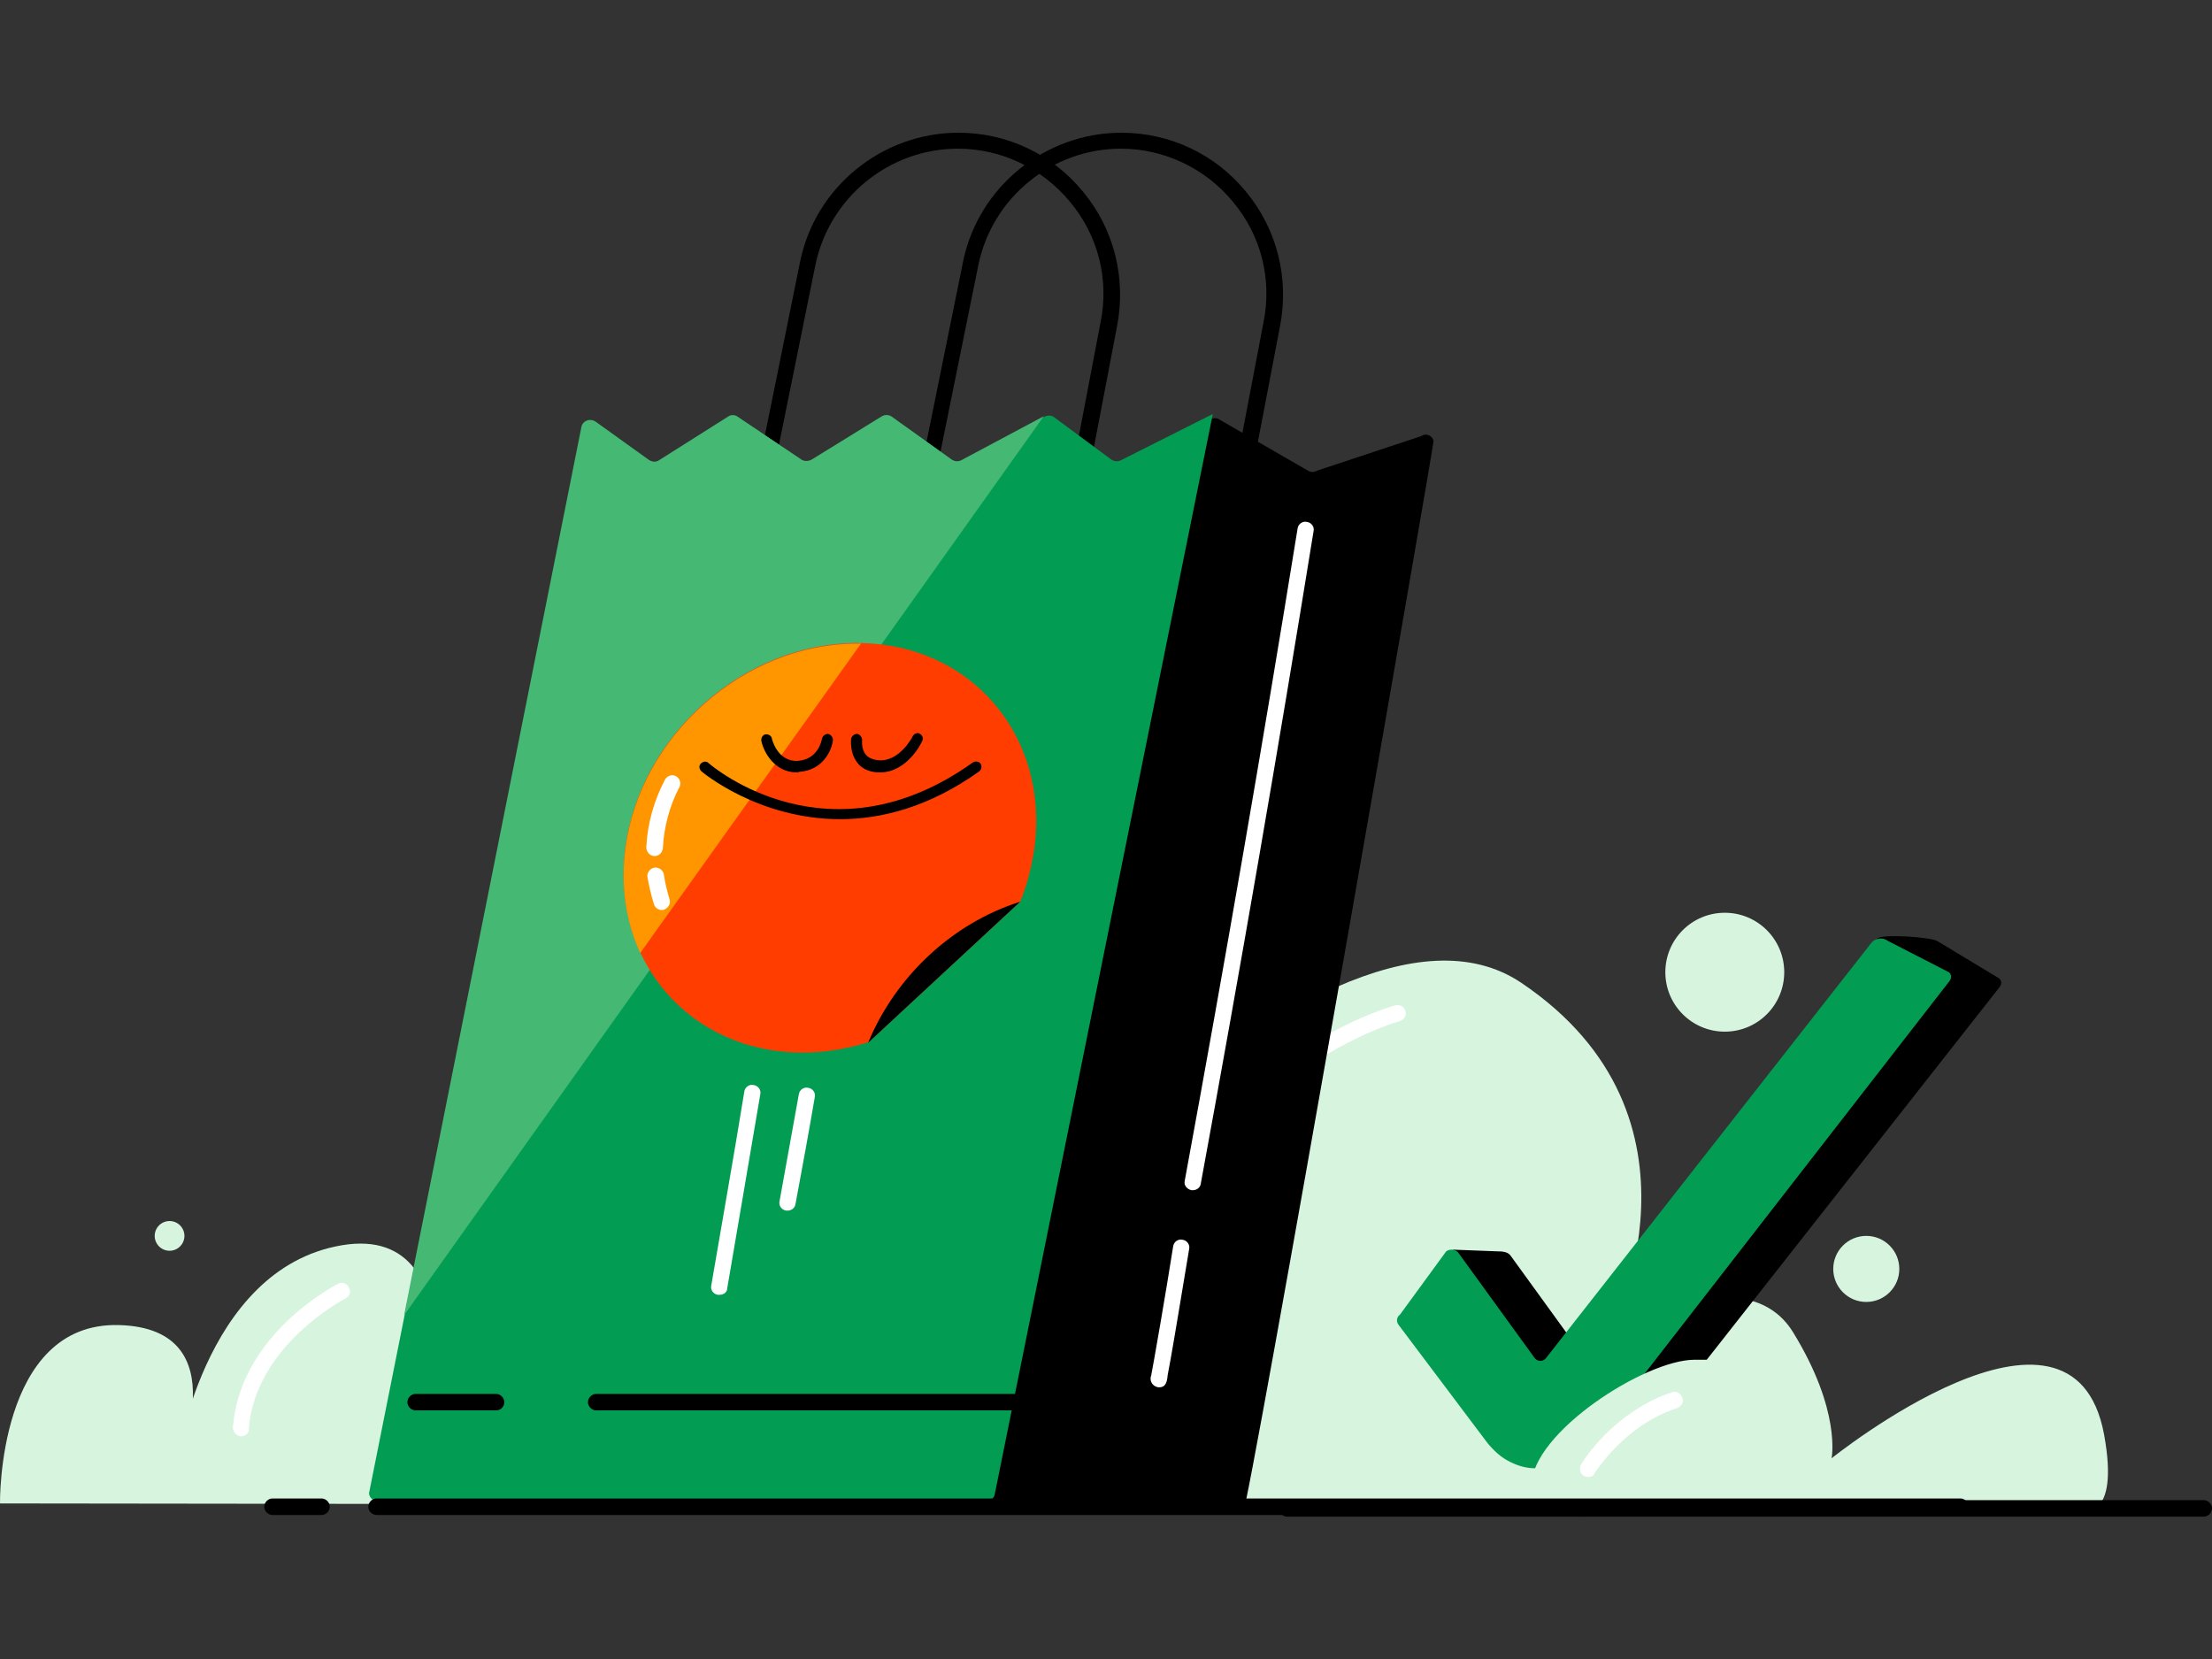 <svg width="168" height="126" viewBox="0 0 168 126" fill="none" xmlns="http://www.w3.org/2000/svg">
<rect x="0" y="0" width="168" height="126" fill="#333333" stroke="none"/>
<g clip-path="url(#clip0_1_21721)">
<path d="M159.805 108.958C157.422 96.039 139.108 110.756 139.108 110.756C139.108 110.756 139.861 107.161 136.181 101.182C132.502 95.203 122.342 101.182 122.342 101.182C122.342 101.182 130.746 84.876 115.526 74.633C100.265 64.432 67.359 104.15 67.359 104.15C67.359 104.15 71.707 89.099 55.819 86.34C39.931 83.58 34.495 107.161 34.495 107.161C34.495 107.161 35.164 102.394 34.411 97.377C34.328 97.545 34.286 97.712 34.202 97.879C34.913 103.732 33.701 109.335 31.568 114.686H158.091C158.091 114.728 161.017 115.606 159.805 108.958Z" fill="#D7F4DF"/>
<path d="M0 114.185C0 114.185 -0.209 100.388 9.032 100.638C18.272 100.889 13.338 111.467 13.338 111.467C13.338 111.467 15.303 96.374 25.965 94.576C36.669 92.778 32.404 110.882 32.404 110.882C32.404 110.882 35.749 105.154 37.84 108.457C37.84 108.457 47.039 71.957 65.77 84.918C84.502 97.879 69.784 114.268 69.784 114.268L0 114.185Z" fill="#D7F4DF"/>
<path d="M167.373 115.188H97.756C97.422 115.188 97.129 114.895 97.129 114.561C97.129 114.226 97.422 113.934 97.756 113.934H167.373C167.707 113.934 168 114.226 168 114.561C168 114.895 167.707 115.188 167.373 115.188Z" fill="black"/>
<path d="M116.864 111.551C116.153 111.216 117.199 110.171 116.739 109.502L110.007 100.555C109.84 100.304 110.133 95.078 110.383 94.911L113.645 95.036C114.147 95.036 114.523 95.078 114.732 95.371L120.335 103.105C120.544 103.44 121.045 103.44 121.255 103.105L142.578 71.288C142.871 70.912 146.76 71.163 147.178 71.498L151.819 74.299C152.028 74.466 152.028 74.717 151.902 74.926L124.599 109.669C123.638 110.882 122.174 111.592 120.627 111.551C119.875 111.551 117.868 111.551 116.864 111.551Z" fill="black"/>
<path d="M114.732 111.049C114.021 110.715 113.436 110.171 112.934 109.544L106.202 100.597C106.035 100.346 106.077 100.011 106.328 99.844L109.84 95.036C110.133 94.827 110.592 94.869 110.802 95.203L116.53 103.105C116.739 103.44 117.241 103.44 117.45 103.105L142.118 71.623C142.411 71.247 142.997 71.163 143.373 71.456L148.014 73.839C148.223 74.006 148.223 74.257 148.098 74.466L120.795 109.627C119.833 110.84 118.369 111.551 116.822 111.509C116.112 111.551 115.401 111.383 114.732 111.049Z" fill="#029D53"/>
<path d="M130.997 78.354C133.491 78.354 135.512 76.332 135.512 73.839C135.512 71.345 133.491 69.323 130.997 69.323C128.503 69.323 126.481 71.345 126.481 73.839C126.481 76.332 128.503 78.354 130.997 78.354Z" fill="#D7F4DF"/>
<path d="M116.321 112.805C116.321 116.735 125.394 114.31 129.157 114.31C132.92 114.31 135.972 111.133 135.972 107.161C135.972 103.189 132.46 103.272 128.697 103.272C124.934 103.272 116.321 108.833 116.321 112.805Z" fill="#D7F4DF"/>
<path d="M141.742 98.882C143.128 98.882 144.251 97.759 144.251 96.374C144.251 94.989 143.128 93.865 141.742 93.865C140.357 93.865 139.234 94.989 139.234 96.374C139.234 97.759 140.357 98.882 141.742 98.882Z" fill="#D7F4DF"/>
<path d="M91.359 85.838C92.306 85.838 93.073 85.071 93.073 84.124C93.073 83.177 92.306 82.41 91.359 82.41C90.412 82.41 89.645 83.177 89.645 84.124C89.645 85.071 90.412 85.838 91.359 85.838Z" fill="#D7F4DF"/>
<path d="M12.878 94.994C13.502 94.994 14.007 94.489 14.007 93.865C14.007 93.242 13.502 92.737 12.878 92.737C12.255 92.737 11.749 93.242 11.749 93.865C11.749 94.489 12.255 94.994 12.878 94.994Z" fill="#D7F4DF"/>
<path d="M92.153 87.887C92.028 87.887 91.903 87.845 91.777 87.761C91.484 87.552 91.443 87.176 91.61 86.883C97.463 78.647 105.617 76.473 105.993 76.347C106.328 76.264 106.662 76.473 106.746 76.807C106.829 77.142 106.62 77.476 106.286 77.56C106.202 77.602 98.174 79.776 92.613 87.594C92.572 87.803 92.362 87.887 92.153 87.887Z" fill="white"/>
<path d="M18.314 109.084H18.272C17.938 109.042 17.687 108.749 17.687 108.415C18.23 101.349 25.38 97.67 25.673 97.503C25.965 97.335 26.342 97.461 26.509 97.795C26.676 98.13 26.551 98.464 26.216 98.632C26.133 98.673 19.401 102.185 18.899 108.498C18.941 108.833 18.648 109.084 18.314 109.084Z" fill="white"/>
<path d="M120.627 112.178C120.502 112.178 120.418 112.136 120.293 112.094C120 111.927 119.917 111.551 120.084 111.216C120.167 111.049 122.509 107.244 126.983 105.739C127.317 105.614 127.652 105.823 127.777 106.157C127.903 106.492 127.693 106.826 127.359 106.952C123.345 108.248 121.171 111.843 121.129 111.843C121.045 112.094 120.836 112.178 120.627 112.178Z" fill="white"/>
<path d="M57.7 38.845C57.659 38.845 57.617 38.845 57.575 38.845C57.241 38.761 57.032 38.426 57.073 38.092L60.753 19.947C61.882 14.219 66.983 10.08 72.795 10.08C76.474 10.08 79.944 11.71 82.286 14.595C84.627 17.438 85.547 21.159 84.836 24.797L82.244 38.343C82.16 38.677 81.868 38.886 81.491 38.845C81.157 38.761 80.948 38.468 80.99 38.092L83.582 24.504C84.251 21.243 83.415 17.898 81.282 15.348C79.192 12.797 76.056 11.292 72.753 11.292C67.526 11.292 62.969 15.013 61.923 20.156L58.244 38.301C58.244 38.636 57.993 38.845 57.7 38.845Z" fill="black"/>
<path d="M70.077 38.845C70.035 38.845 69.993 38.845 69.951 38.845C69.617 38.761 69.408 38.426 69.45 38.092L73.129 19.947C74.258 14.219 79.359 10.08 85.171 10.08C88.85 10.08 92.321 11.71 94.662 14.595C97.004 17.438 97.924 21.159 97.213 24.797L94.62 38.343C94.537 38.677 94.244 38.886 93.868 38.845C93.533 38.761 93.324 38.468 93.366 38.092L95.958 24.504C96.627 21.243 95.791 17.898 93.659 15.348C91.568 12.797 88.432 11.292 85.129 11.292C79.903 11.292 75.345 15.013 74.3 20.156L70.62 38.301C70.62 38.636 70.37 38.845 70.077 38.845Z" fill="black"/>
<path d="M94.411 114.854H66.063C65.687 114.854 65.394 114.519 65.478 114.143L80.404 49.757C80.488 49.464 80.739 49.297 81.031 49.297L83.833 49.631C84.084 49.673 84.335 49.506 84.418 49.297L91.735 32.113C91.861 31.779 92.321 31.653 92.613 31.863L99.345 35.751C99.554 35.876 99.805 35.876 100.014 35.751L107.958 33.117C108.293 32.866 108.794 33.075 108.878 33.493C108.962 33.493 94.787 114.854 94.411 114.854Z" fill="black"/>
<path d="M28.725 114.017H74.885C75.22 114.017 75.512 113.766 75.554 113.474L92.112 31.444L85.129 34.956C84.878 35.082 84.627 35.04 84.418 34.914L80.07 31.695C79.861 31.528 79.568 31.528 79.317 31.653L73.046 34.998C72.795 35.123 72.544 35.082 72.335 34.956L67.777 31.695C67.568 31.528 67.234 31.528 67.025 31.653L61.673 34.956C61.422 35.082 61.129 35.082 60.92 34.956L56.07 31.695C55.861 31.528 55.526 31.528 55.317 31.695L50.091 34.998C49.84 35.165 49.547 35.123 49.296 34.956L45.282 32.072C44.864 31.779 44.279 31.988 44.195 32.49L28.056 113.265C27.931 113.599 28.265 114.017 28.725 114.017Z" fill="#029D53"/>
<path d="M30.69 99.886L79.275 31.612L73.004 34.956C72.753 35.082 72.502 35.04 72.293 34.914L67.735 31.653C67.526 31.486 67.192 31.486 66.983 31.612L61.631 34.914C61.38 35.04 61.087 35.04 60.878 34.914L56.028 31.653C55.819 31.486 55.484 31.486 55.276 31.653L50.049 34.956C49.798 35.124 49.505 35.082 49.255 34.914L45.241 32.03C44.822 31.737 44.237 31.946 44.154 32.448L30.69 99.886Z" fill="#45B874"/>
<path d="M88.056 105.363C88.014 105.363 88.014 105.363 87.972 105.363C87.638 105.321 87.387 105.028 87.387 104.736C87.387 104.652 87.387 104.569 87.429 104.485C87.596 103.649 88.558 98.13 89.101 94.66C89.143 94.325 89.478 94.074 89.812 94.158C90.147 94.2 90.397 94.534 90.314 94.869C90.314 94.869 89.896 97.377 89.478 99.886C89.268 101.14 89.059 102.394 88.892 103.314C88.808 103.774 88.725 104.192 88.683 104.443C88.641 104.903 88.558 105.363 88.056 105.363Z" fill="white"/>
<path d="M90.606 90.395C90.565 90.395 90.523 90.395 90.481 90.395C90.147 90.312 89.896 90.019 89.979 89.684C92.99 73.337 95.875 56.697 98.551 40.141C98.592 39.806 98.927 39.555 99.261 39.639C99.596 39.681 99.847 40.015 99.763 40.35C97.087 56.906 94.202 73.588 91.192 89.935C91.15 90.186 90.899 90.395 90.606 90.395Z" fill="white"/>
<path d="M59.833 91.942C59.791 91.942 59.749 91.942 59.708 91.942C59.373 91.9 59.122 91.566 59.206 91.231C59.708 88.514 60.167 85.838 60.669 83.121C60.711 82.786 61.045 82.535 61.38 82.619C61.715 82.661 61.965 82.995 61.882 83.329C61.422 86.047 60.92 88.723 60.418 91.441C60.377 91.733 60.126 91.942 59.833 91.942Z" fill="white"/>
<path d="M54.648 98.339C54.606 98.339 54.565 98.339 54.523 98.339C54.188 98.297 53.938 97.963 54.021 97.628C54.857 92.737 55.735 87.803 56.53 82.911C56.572 82.577 56.906 82.326 57.241 82.41C57.575 82.451 57.826 82.786 57.742 83.12C56.906 88.012 56.07 92.987 55.234 97.837C55.234 98.13 54.983 98.339 54.648 98.339Z" fill="white"/>
<path d="M79.735 107.119C68.363 107.119 56.781 107.119 45.282 107.119C44.948 107.119 44.655 106.826 44.655 106.492C44.655 106.157 44.948 105.865 45.282 105.865C56.781 105.865 68.363 105.865 79.735 105.865C80.07 105.865 80.362 106.157 80.362 106.492C80.362 106.826 80.112 107.119 79.735 107.119Z" fill="black"/>
<path d="M37.673 107.119H31.568C31.234 107.119 30.941 106.826 30.941 106.492C30.941 106.157 31.234 105.865 31.568 105.865H37.673C38.007 105.865 38.3 106.157 38.3 106.492C38.3 106.826 38.049 107.119 37.673 107.119Z" fill="black"/>
<path d="M148.892 115.063H28.6C28.265 115.063 27.973 114.77 27.973 114.435C27.973 114.101 28.265 113.808 28.6 113.808H148.892C149.226 113.808 149.519 114.101 149.519 114.435C149.519 114.77 149.226 115.063 148.892 115.063Z" fill="black"/>
<path d="M24.419 115.063H20.697C20.363 115.063 20.07 114.77 20.07 114.435C20.07 114.101 20.363 113.808 20.697 113.808H24.419C24.753 113.808 25.046 114.101 25.046 114.435C25.046 114.77 24.753 115.063 24.419 115.063Z" fill="black"/>
<path d="M77.478 68.487C78.021 67.191 78.356 65.811 78.565 64.39C79.694 55.819 73.673 48.837 65.101 48.837C56.53 48.837 48.627 55.819 47.499 64.39C46.37 72.961 52.391 79.943 60.962 79.943C62.676 79.943 64.349 79.65 65.979 79.148" fill="#FF3D00"/>
<path d="M65.101 48.879C56.53 48.879 48.627 55.861 47.499 64.432C47.122 67.317 47.54 70.034 48.627 72.376L65.394 48.879C65.269 48.879 65.185 48.879 65.101 48.879Z" fill="#FF9600"/>
<path d="M65.938 79.19C67.986 74.215 72.293 70.118 77.478 68.487L65.938 79.19Z" fill="black"/>
<path d="M63.805 62.216C57.575 62.216 53.31 58.62 53.269 58.578C53.101 58.411 53.059 58.16 53.227 57.993C53.394 57.826 53.645 57.784 53.812 57.951C54.188 58.286 63.011 65.686 73.882 57.91C74.091 57.784 74.342 57.826 74.467 57.993C74.593 58.16 74.551 58.453 74.383 58.578C70.579 61.296 66.941 62.216 63.805 62.216Z" fill="black"/>
<path d="M60.502 58.662C58.83 58.662 57.993 57.115 57.826 56.279C57.784 56.07 57.91 55.819 58.119 55.777C58.328 55.736 58.579 55.861 58.62 56.07C58.62 56.154 59.08 57.91 60.627 57.784C62.174 57.659 62.425 56.154 62.425 56.112C62.467 55.903 62.676 55.736 62.885 55.736C63.094 55.777 63.261 55.986 63.261 56.195C63.178 56.99 62.509 58.495 60.711 58.62C60.627 58.662 60.586 58.662 60.502 58.662Z" fill="black"/>
<path d="M66.857 58.662C66.774 58.662 66.732 58.662 66.648 58.662C65.979 58.62 65.436 58.369 65.101 57.91C64.516 57.157 64.641 56.154 64.641 56.112C64.683 55.903 64.892 55.735 65.101 55.735C65.31 55.777 65.478 55.986 65.478 56.195C65.478 56.195 65.394 56.906 65.77 57.324C65.979 57.575 66.314 57.7 66.732 57.742C68.321 57.868 69.324 55.944 69.324 55.903C69.45 55.694 69.701 55.61 69.868 55.735C70.077 55.861 70.16 56.112 70.035 56.279C69.993 56.446 68.864 58.662 66.857 58.662Z" fill="black"/>
<path d="M50.258 69.115C50.007 69.115 49.756 68.947 49.673 68.696C49.464 68.027 49.296 67.317 49.171 66.606C49.129 66.272 49.38 65.937 49.715 65.895C50.049 65.853 50.383 66.104 50.425 66.439C50.509 67.066 50.676 67.693 50.843 68.278C50.969 68.613 50.76 68.947 50.467 69.073C50.383 69.115 50.3 69.115 50.258 69.115Z" fill="white"/>
<path d="M49.715 65.017C49.673 65.017 49.673 65.017 49.715 65.017C49.338 65.017 49.087 64.683 49.087 64.348C49.171 62.55 49.673 60.794 50.509 59.206C50.676 58.913 51.053 58.788 51.345 58.955C51.638 59.122 51.763 59.498 51.596 59.791C50.843 61.212 50.425 62.843 50.342 64.432C50.3 64.766 50.049 65.017 49.715 65.017Z" fill="white"/>
</g>
<defs>
<clipPath id="clip0_1_21721">
<rect width="168" height="126" fill="white"/>
</clipPath>
</defs>
</svg>
